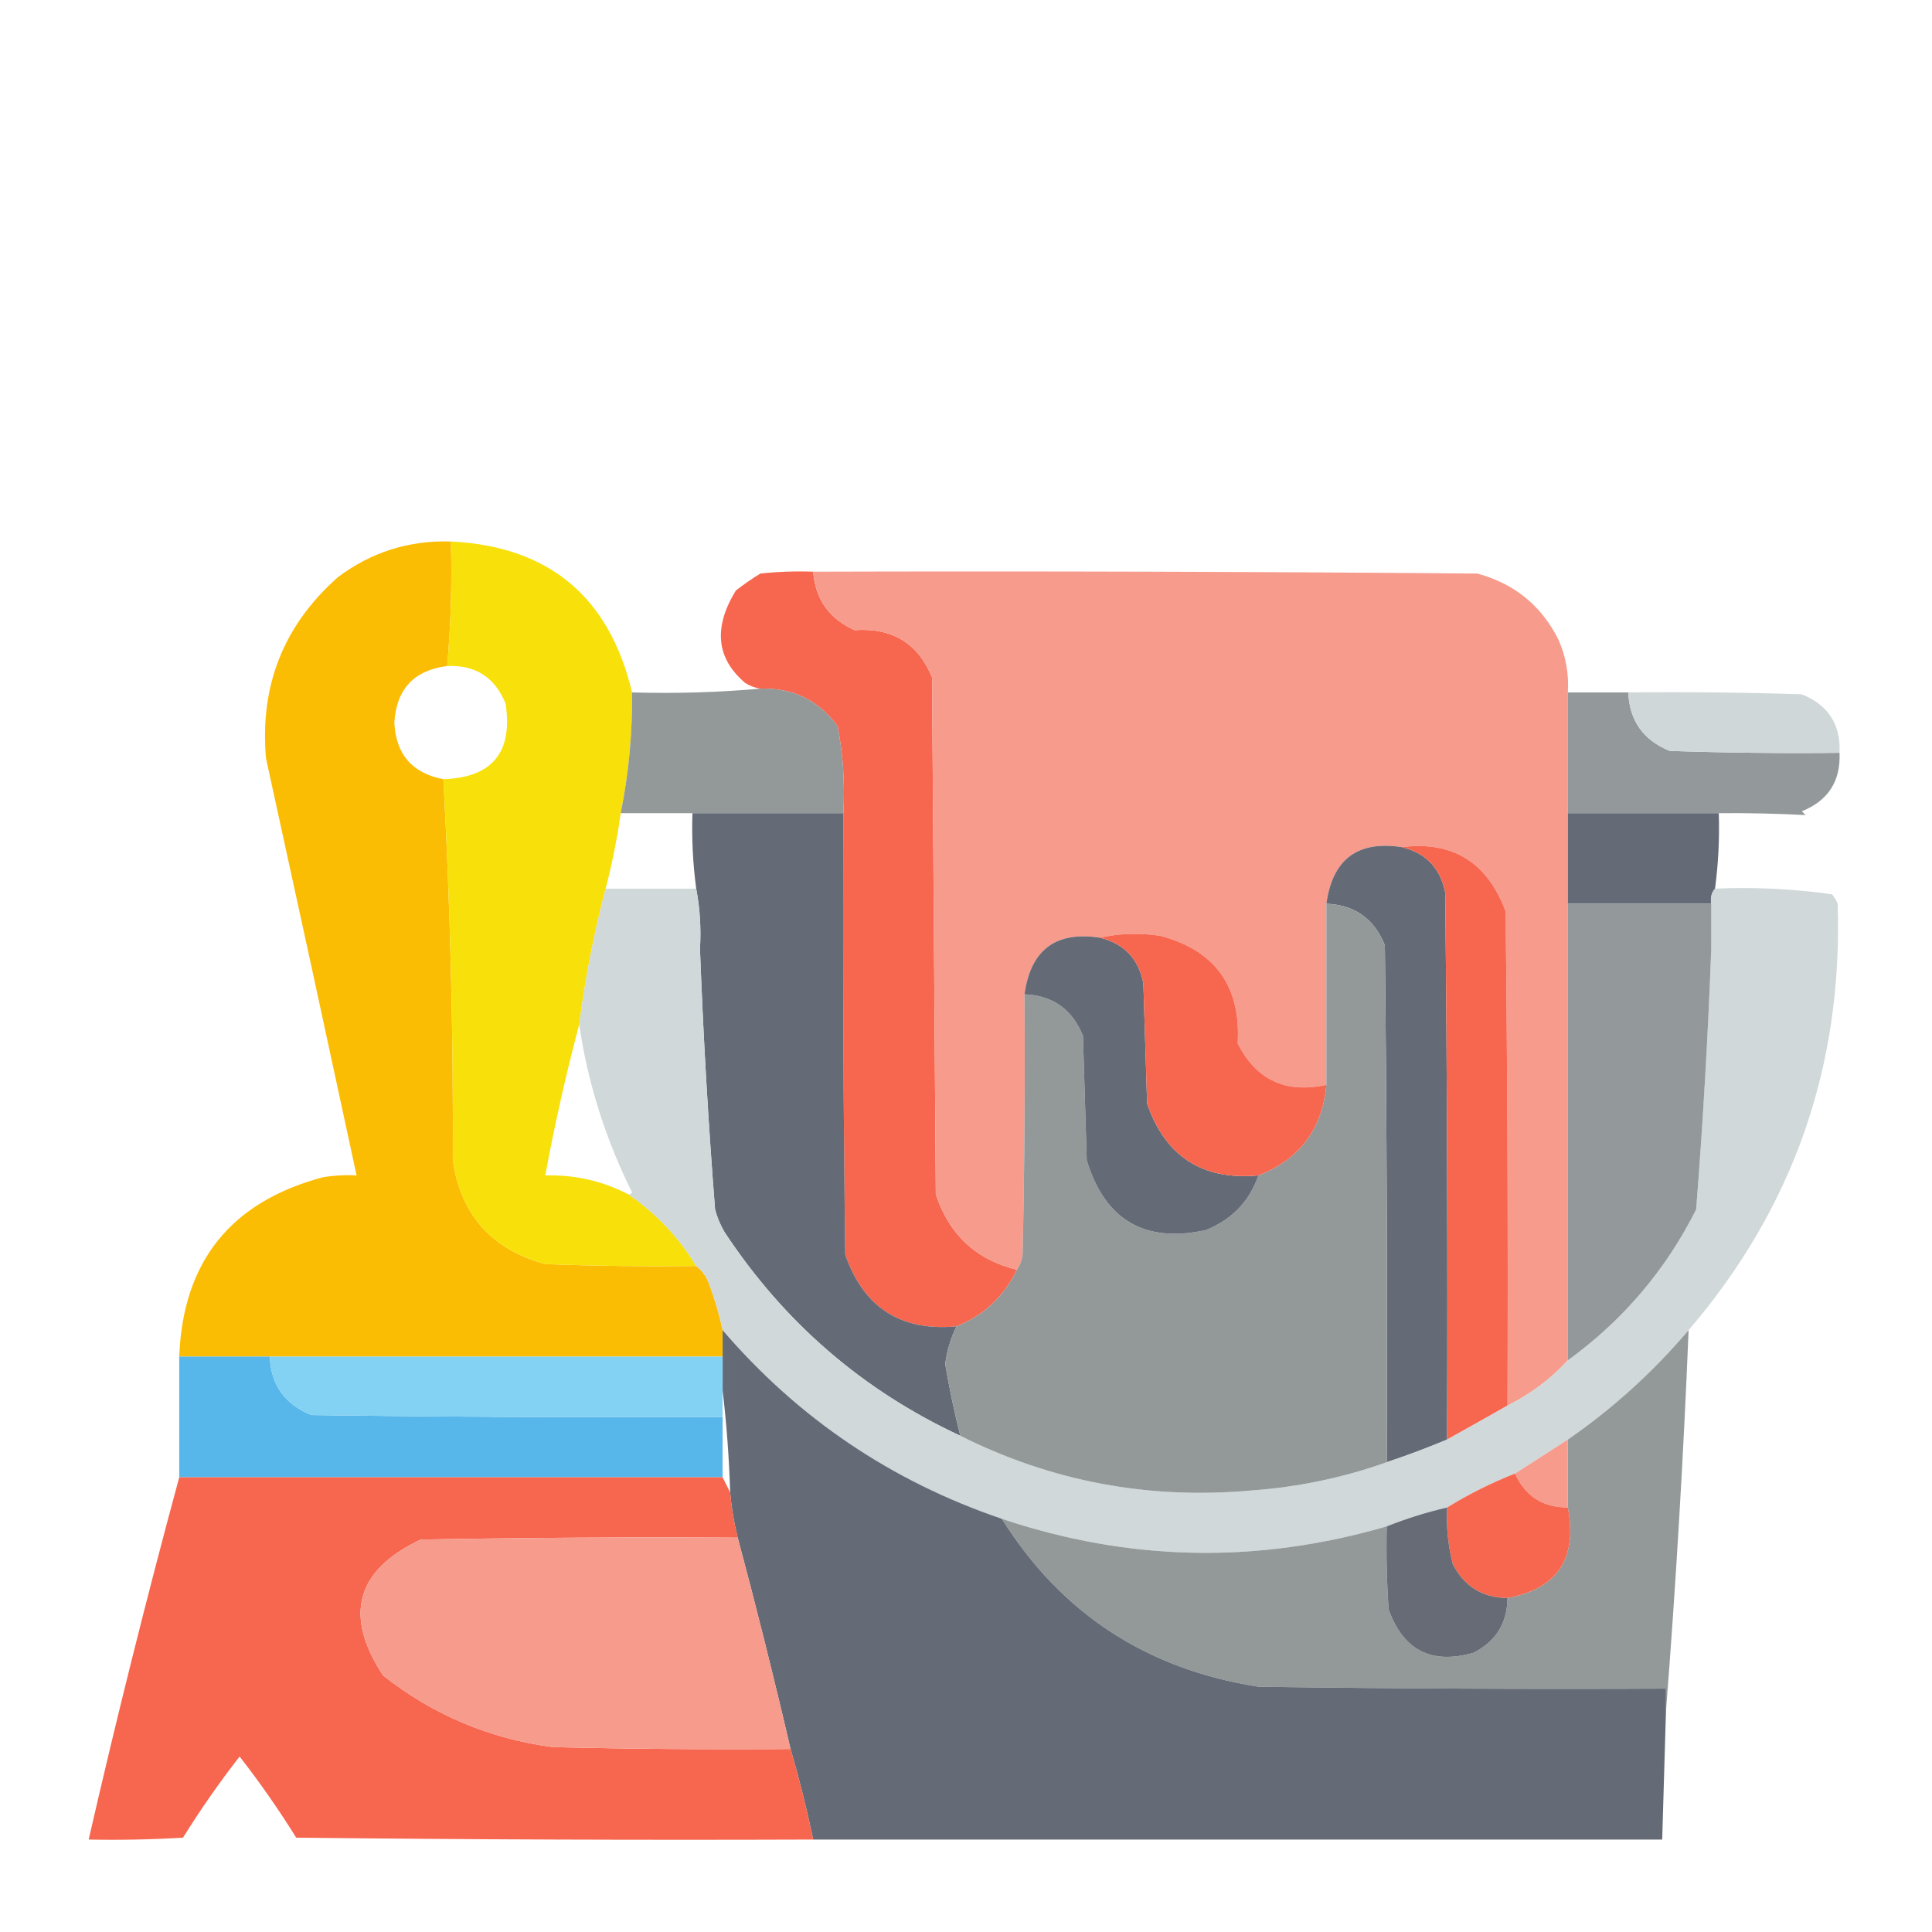 <?xml version="1.0" encoding="UTF-8"?>
<!DOCTYPE svg PUBLIC "-//W3C//DTD SVG 1.1//EN" "http://www.w3.org/Graphics/SVG/1.1/DTD/svg11.dtd">
<svg xmlns="http://www.w3.org/2000/svg" version="1.1" width="512px" height="512px" style="shape-rendering:geometricPrecision; text-rendering:geometricPrecision; image-rendering:optimizeQuality; fill-rule:evenodd; clip-rule:evenodd" xmlns:xlink="http://www.w3.org/1999/xlink">
<g><path style="opacity:1" fill="#fbbc04" d="M 119.5,143.5 C 119.81,154.581 119.477,165.581 118.5,176.5C 109.705,177.628 105.039,182.628 104.5,191.5C 104.912,199.911 109.245,204.911 117.5,206.5C 119.317,239.946 120.15,273.613 120,307.5C 122.116,321.955 130.283,331.121 144.5,335C 157.829,335.5 171.163,335.667 184.5,335.5C 186.136,336.749 187.303,338.416 188,340.5C 189.485,344.449 190.651,348.449 191.5,352.5C 191.5,354.833 191.5,357.167 191.5,359.5C 151.5,359.5 111.5,359.5 71.5,359.5C 63.5,359.5 55.5,359.5 47.5,359.5C 48.464,334.364 61.13,318.531 85.5,312C 88.482,311.502 91.482,311.335 94.5,311.5C 86.493,274.268 78.493,237.435 70.5,201C 68.8,181.756 75.134,165.756 89.5,153C 98.36,146.325 108.36,143.158 119.5,143.5 Z"/></g>
<g><path style="opacity:0.997" fill="#f8e00a" d="M 119.5,143.5 C 145.468,144.797 161.468,158.13 167.5,183.5C 167.626,194.28 166.626,204.946 164.5,215.5C 163.546,222.272 162.212,228.939 160.5,235.5C 157.402,247.326 155.068,259.326 153.5,271.5C 150.009,284.606 147.009,297.939 144.5,311.5C 152.288,311.281 159.621,312.948 166.5,316.5C 173.872,321.539 179.872,327.872 184.5,335.5C 171.163,335.667 157.829,335.5 144.5,335C 130.283,331.121 122.116,321.955 120,307.5C 120.15,273.613 119.317,239.946 117.5,206.5C 130.444,206.051 135.944,199.384 134,186.5C 131.186,179.51 126.019,176.177 118.5,176.5C 119.477,165.581 119.81,154.581 119.5,143.5 Z"/></g>
<g><path style="opacity:1" fill="#f7664f" d="M 215.5,151.5 C 216.081,158.821 219.748,163.987 226.5,167C 236.432,166.294 243.266,170.461 247,179.5C 247.333,225.167 247.667,270.833 248,316.5C 251.518,327.187 258.684,333.854 269.5,336.5C 266.077,343.592 260.743,348.592 253.5,351.5C 238.709,352.855 228.876,346.522 224,332.5C 223.5,293.501 223.333,254.501 223.5,215.5C 223.932,207.721 223.432,200.054 222,192.5C 216.967,185.567 210.134,182.234 201.5,182.5C 200.078,182.291 198.745,181.791 197.5,181C 189.822,174.496 188.989,166.33 195,156.5C 197.08,154.877 199.246,153.377 201.5,152C 206.155,151.501 210.821,151.334 215.5,151.5 Z"/></g>
<g><path style="opacity:0.999" fill="#f79b8c" d="M 215.5,151.5 C 274.168,151.333 332.834,151.5 391.5,152C 401.31,154.646 408.477,160.48 413,169.5C 414.975,173.963 415.808,178.629 415.5,183.5C 415.5,194.167 415.5,204.833 415.5,215.5C 415.5,223.5 415.5,231.5 415.5,239.5C 415.5,279.833 415.5,320.167 415.5,360.5C 410.921,365.461 405.587,369.461 399.5,372.5C 399.667,328.832 399.5,285.165 399,241.5C 394.113,228.49 384.947,222.823 371.5,224.5C 359.786,222.696 353.119,227.696 351.5,239.5C 351.5,255.5 351.5,271.5 351.5,287.5C 340.717,289.856 332.884,286.19 328,276.5C 328.886,261.393 322.052,251.893 307.5,248C 301.984,247.183 296.65,247.349 291.5,248.5C 279.786,246.696 273.119,251.696 271.5,263.5C 271.667,286.502 271.5,309.502 271,332.5C 270.79,334.058 270.29,335.391 269.5,336.5C 258.684,333.854 251.518,327.187 248,316.5C 247.667,270.833 247.333,225.167 247,179.5C 243.266,170.461 236.432,166.294 226.5,167C 219.748,163.987 216.081,158.821 215.5,151.5 Z"/></g>
<g><path style="opacity:1" fill="#939899" d="M 201.5,182.5 C 210.134,182.234 216.967,185.567 222,192.5C 223.432,200.054 223.932,207.721 223.5,215.5C 210.167,215.5 196.833,215.5 183.5,215.5C 177.167,215.5 170.833,215.5 164.5,215.5C 166.626,204.946 167.626,194.28 167.5,183.5C 179.012,183.828 190.346,183.495 201.5,182.5 Z"/></g>
<g><path style="opacity:1" fill="#93999a" d="M 415.5,183.5 C 420.833,183.5 426.167,183.5 431.5,183.5C 431.829,191.001 435.496,196.168 442.5,199C 457.496,199.5 472.496,199.667 487.5,199.5C 487.823,207.019 484.49,212.186 477.5,215C 477.833,215.333 478.167,215.667 478.5,216C 470.893,215.605 463.226,215.438 455.5,215.5C 442.167,215.5 428.833,215.5 415.5,215.5C 415.5,204.833 415.5,194.167 415.5,183.5 Z"/></g>
<g><path style="opacity:0.99" fill="#cfd7d9" d="M 431.5,183.5 C 446.837,183.333 462.17,183.5 477.5,184C 484.49,186.814 487.823,191.981 487.5,199.5C 472.496,199.667 457.496,199.5 442.5,199C 435.496,196.168 431.829,191.001 431.5,183.5 Z"/></g>
<g><path style="opacity:1" fill="#656b76" d="M 183.5,215.5 C 196.833,215.5 210.167,215.5 223.5,215.5C 223.333,254.501 223.5,293.501 224,332.5C 228.876,346.522 238.709,352.855 253.5,351.5C 251.956,354.61 250.956,357.944 250.5,361.5C 251.58,367.902 252.914,374.235 254.5,380.5C 228.636,368.479 207.803,350.479 192,326.5C 190.878,324.593 190.045,322.593 189.5,320.5C 187.699,297.542 186.365,274.542 185.5,251.5C 185.821,245.974 185.488,240.64 184.5,235.5C 183.62,228.877 183.287,222.211 183.5,215.5 Z"/></g>
<g><path style="opacity:1" fill="#656b76" d="M 415.5,215.5 C 428.833,215.5 442.167,215.5 455.5,215.5C 455.713,222.211 455.38,228.877 454.5,235.5C 453.566,236.568 453.232,237.901 453.5,239.5C 440.833,239.5 428.167,239.5 415.5,239.5C 415.5,231.5 415.5,223.5 415.5,215.5 Z"/></g>
<g><path style="opacity:1" fill="#656b76" d="M 371.5,224.5 C 377.853,226.02 381.686,230.02 383,236.5C 383.5,284.832 383.667,333.166 383.5,381.5C 378.249,383.695 372.916,385.695 367.5,387.5C 367.667,341.832 367.5,296.165 367,250.5C 364.154,243.477 358.987,239.81 351.5,239.5C 353.119,227.696 359.786,222.696 371.5,224.5 Z"/></g>
<g><path style="opacity:1" fill="#f7664f" d="M 371.5,224.5 C 384.947,222.823 394.113,228.49 399,241.5C 399.5,285.165 399.667,328.832 399.5,372.5C 394.243,375.489 388.909,378.489 383.5,381.5C 383.667,333.166 383.5,284.832 383,236.5C 381.686,230.02 377.853,226.02 371.5,224.5 Z"/></g>
<g><path style="opacity:0.988" fill="#cfd7d8" d="M 160.5,235.5 C 168.5,235.5 176.5,235.5 184.5,235.5C 185.488,240.64 185.821,245.974 185.5,251.5C 179.833,251.5 174.167,251.5 168.5,251.5C 169.678,276.361 176.678,299.361 189.5,320.5C 190.045,322.593 190.878,324.593 192,326.5C 207.803,350.479 228.636,368.479 254.5,380.5C 278.651,392.599 304.318,397.433 331.5,395C 343.905,394.121 355.905,391.621 367.5,387.5C 372.916,385.695 378.249,383.695 383.5,381.5C 388.909,378.489 394.243,375.489 399.5,372.5C 405.587,369.461 410.921,365.461 415.5,360.5C 430.121,349.885 441.455,336.552 449.5,320.5C 459.698,303.325 466.365,284.992 469.5,265.5C 468.085,263.72 468.252,262.054 470,260.5C 470.498,257.518 470.665,254.518 470.5,251.5C 464.833,251.5 459.167,251.5 453.5,251.5C 453.5,247.5 453.5,243.5 453.5,239.5C 453.232,237.901 453.566,236.568 454.5,235.5C 464.938,235.049 475.271,235.549 485.5,237C 486.126,237.75 486.626,238.584 487,239.5C 488.404,282.465 475.237,320.131 447.5,352.5C 438.055,363.617 427.388,373.283 415.5,381.5C 410.797,384.514 406.13,387.514 401.5,390.5C 395.182,392.992 389.182,395.992 383.5,399.5C 378.03,400.768 372.696,402.435 367.5,404.5C 333.256,414.49 299.256,413.823 265.5,402.5C 236.222,392.538 211.555,375.871 191.5,352.5C 190.651,348.449 189.485,344.449 188,340.5C 187.303,338.416 186.136,336.749 184.5,335.5C 179.872,327.872 173.872,321.539 166.5,316.5C 166.938,316.565 167.272,316.399 167.5,316C 160.385,301.637 155.718,286.803 153.5,271.5C 155.068,259.326 157.402,247.326 160.5,235.5 Z M 185.5,251.5 C 186.365,274.542 187.699,297.542 189.5,320.5C 176.678,299.361 169.678,276.361 168.5,251.5C 174.167,251.5 179.833,251.5 185.5,251.5 Z M 453.5,251.5 C 459.167,251.5 464.833,251.5 470.5,251.5C 470.665,254.518 470.498,257.518 470,260.5C 468.252,262.054 468.085,263.72 469.5,265.5C 466.365,284.992 459.698,303.325 449.5,320.5C 451.301,297.542 452.635,274.542 453.5,251.5 Z"/></g>
<g><path style="opacity:1" fill="#939899" d="M 351.5,239.5 C 358.987,239.81 364.154,243.477 367,250.5C 367.5,296.165 367.667,341.832 367.5,387.5C 355.905,391.621 343.905,394.121 331.5,395C 304.318,397.433 278.651,392.599 254.5,380.5C 252.914,374.235 251.58,367.902 250.5,361.5C 250.956,357.944 251.956,354.61 253.5,351.5C 260.743,348.592 266.077,343.592 269.5,336.5C 270.29,335.391 270.79,334.058 271,332.5C 271.5,309.502 271.667,286.502 271.5,263.5C 278.987,263.81 284.154,267.477 287,274.5C 287.333,285.5 287.667,296.5 288,307.5C 292.831,323.332 303.331,329.498 319.5,326C 326.42,323.249 331.086,318.415 333.5,311.5C 344.415,307.244 350.415,299.244 351.5,287.5C 351.5,271.5 351.5,255.5 351.5,239.5 Z"/></g>
<g><path style="opacity:0.994" fill="#93999a" d="M 415.5,239.5 C 428.167,239.5 440.833,239.5 453.5,239.5C 453.5,243.5 453.5,247.5 453.5,251.5C 452.635,274.542 451.301,297.542 449.5,320.5C 441.455,336.552 430.121,349.885 415.5,360.5C 415.5,320.167 415.5,279.833 415.5,239.5 Z"/></g>
<g><path style="opacity:1" fill="#656b76" d="M 291.5,248.5 C 297.853,250.02 301.686,254.02 303,260.5C 303.333,271.167 303.667,281.833 304,292.5C 308.876,306.522 318.709,312.855 333.5,311.5C 331.086,318.415 326.42,323.249 319.5,326C 303.331,329.498 292.831,323.332 288,307.5C 287.667,296.5 287.333,285.5 287,274.5C 284.154,267.477 278.987,263.81 271.5,263.5C 273.119,251.696 279.786,246.696 291.5,248.5 Z"/></g>
<g><path style="opacity:1" fill="#f7664f" d="M 291.5,248.5 C 296.65,247.349 301.984,247.183 307.5,248C 322.052,251.893 328.886,261.393 328,276.5C 332.884,286.19 340.717,289.856 351.5,287.5C 350.415,299.244 344.415,307.244 333.5,311.5C 318.709,312.855 308.876,306.522 304,292.5C 303.667,281.833 303.333,271.167 303,260.5C 301.686,254.02 297.853,250.02 291.5,248.5 Z"/></g>
<g><path style="opacity:0.995" fill="#939899" d="M 447.5,352.5 C 446.116,386.356 444.116,420.022 441.5,453.5C 441.5,451.5 441.5,449.5 441.5,447.5C 405.498,447.667 369.498,447.5 333.5,447C 303.863,442.377 281.197,427.543 265.5,402.5C 299.256,413.823 333.256,414.49 367.5,404.5C 367.334,411.841 367.5,419.174 368,426.5C 371.881,437.358 379.381,441.191 390.5,438C 396.424,434.985 399.424,430.152 399.5,423.5C 412.748,421.048 418.081,413.048 415.5,399.5C 415.5,393.5 415.5,387.5 415.5,381.5C 427.388,373.283 438.055,363.617 447.5,352.5 Z"/></g>
<g><path style="opacity:1" fill="#656b76" d="M 191.5,352.5 C 211.555,375.871 236.222,392.538 265.5,402.5C 281.197,427.543 303.863,442.377 333.5,447C 369.498,447.5 405.498,447.667 441.5,447.5C 441.5,449.5 441.5,451.5 441.5,453.5C 441.167,464.833 440.833,476.167 440.5,487.5C 365.5,487.5 290.5,487.5 215.5,487.5C 213.808,479.4 211.808,471.4 209.5,463.5C 205.142,444.733 200.475,426.067 195.5,407.5C 194.514,403.557 193.848,399.557 193.5,395.5C 193.217,386.321 192.551,377.321 191.5,368.5C 191.5,365.5 191.5,362.5 191.5,359.5C 191.5,357.167 191.5,354.833 191.5,352.5 Z"/></g>
<g><path style="opacity:1" fill="#57b7eb" d="M 47.5,359.5 C 55.5,359.5 63.5,359.5 71.5,359.5C 71.779,366.963 75.446,372.13 82.5,375C 118.832,375.5 155.165,375.667 191.5,375.5C 191.5,380.833 191.5,386.167 191.5,391.5C 143.5,391.5 95.5,391.5 47.5,391.5C 47.5,380.833 47.5,370.167 47.5,359.5 Z"/></g>
<g><path style="opacity:1" fill="#83d1f3" d="M 71.5,359.5 C 111.5,359.5 151.5,359.5 191.5,359.5C 191.5,362.5 191.5,365.5 191.5,368.5C 191.5,370.833 191.5,373.167 191.5,375.5C 155.165,375.667 118.832,375.5 82.5,375C 75.446,372.13 71.779,366.963 71.5,359.5 Z"/></g>
<g><path style="opacity:1" fill="#f79b8d" d="M 415.5,381.5 C 415.5,387.5 415.5,393.5 415.5,399.5C 408.86,399.516 404.193,396.516 401.5,390.5C 406.13,387.514 410.797,384.514 415.5,381.5 Z"/></g>
<g><path style="opacity:1" fill="#f7664f" d="M 47.5,391.5 C 95.5,391.5 143.5,391.5 191.5,391.5C 192.167,392.833 192.833,394.167 193.5,395.5C 193.848,399.557 194.514,403.557 195.5,407.5C 167.498,407.333 139.498,407.5 111.5,408C 94.37,416.066 91.037,428.066 101.5,444C 114.728,454.445 129.728,460.778 146.5,463C 167.497,463.5 188.497,463.667 209.5,463.5C 211.808,471.4 213.808,479.4 215.5,487.5C 169.832,487.667 124.165,487.5 78.5,487C 73.857,479.534 68.857,472.367 63.5,465.5C 58.143,472.367 53.143,479.534 48.5,487C 40.173,487.5 31.84,487.666 23.5,487.5C 30.898,455.24 38.898,423.24 47.5,391.5 Z"/></g>
<g><path style="opacity:1" fill="#f76750" d="M 401.5,390.5 C 404.193,396.516 408.86,399.516 415.5,399.5C 418.081,413.048 412.748,421.048 399.5,423.5C 392.869,423.433 388.036,420.433 385,414.5C 383.75,409.58 383.25,404.58 383.5,399.5C 389.182,395.992 395.182,392.992 401.5,390.5 Z"/></g>
<g><path style="opacity:1" fill="#666b76" d="M 383.5,399.5 C 383.25,404.58 383.75,409.58 385,414.5C 388.036,420.433 392.869,423.433 399.5,423.5C 399.424,430.152 396.424,434.985 390.5,438C 379.381,441.191 371.881,437.358 368,426.5C 367.5,419.174 367.334,411.841 367.5,404.5C 372.696,402.435 378.03,400.768 383.5,399.5 Z"/></g>
<g><path style="opacity:1" fill="#f79b8c" d="M 195.5,407.5 C 200.475,426.067 205.142,444.733 209.5,463.5C 188.497,463.667 167.497,463.5 146.5,463C 129.728,460.778 114.728,454.445 101.5,444C 91.037,428.066 94.37,416.066 111.5,408C 139.498,407.5 167.498,407.333 195.5,407.5 Z"/></g>
</svg>
